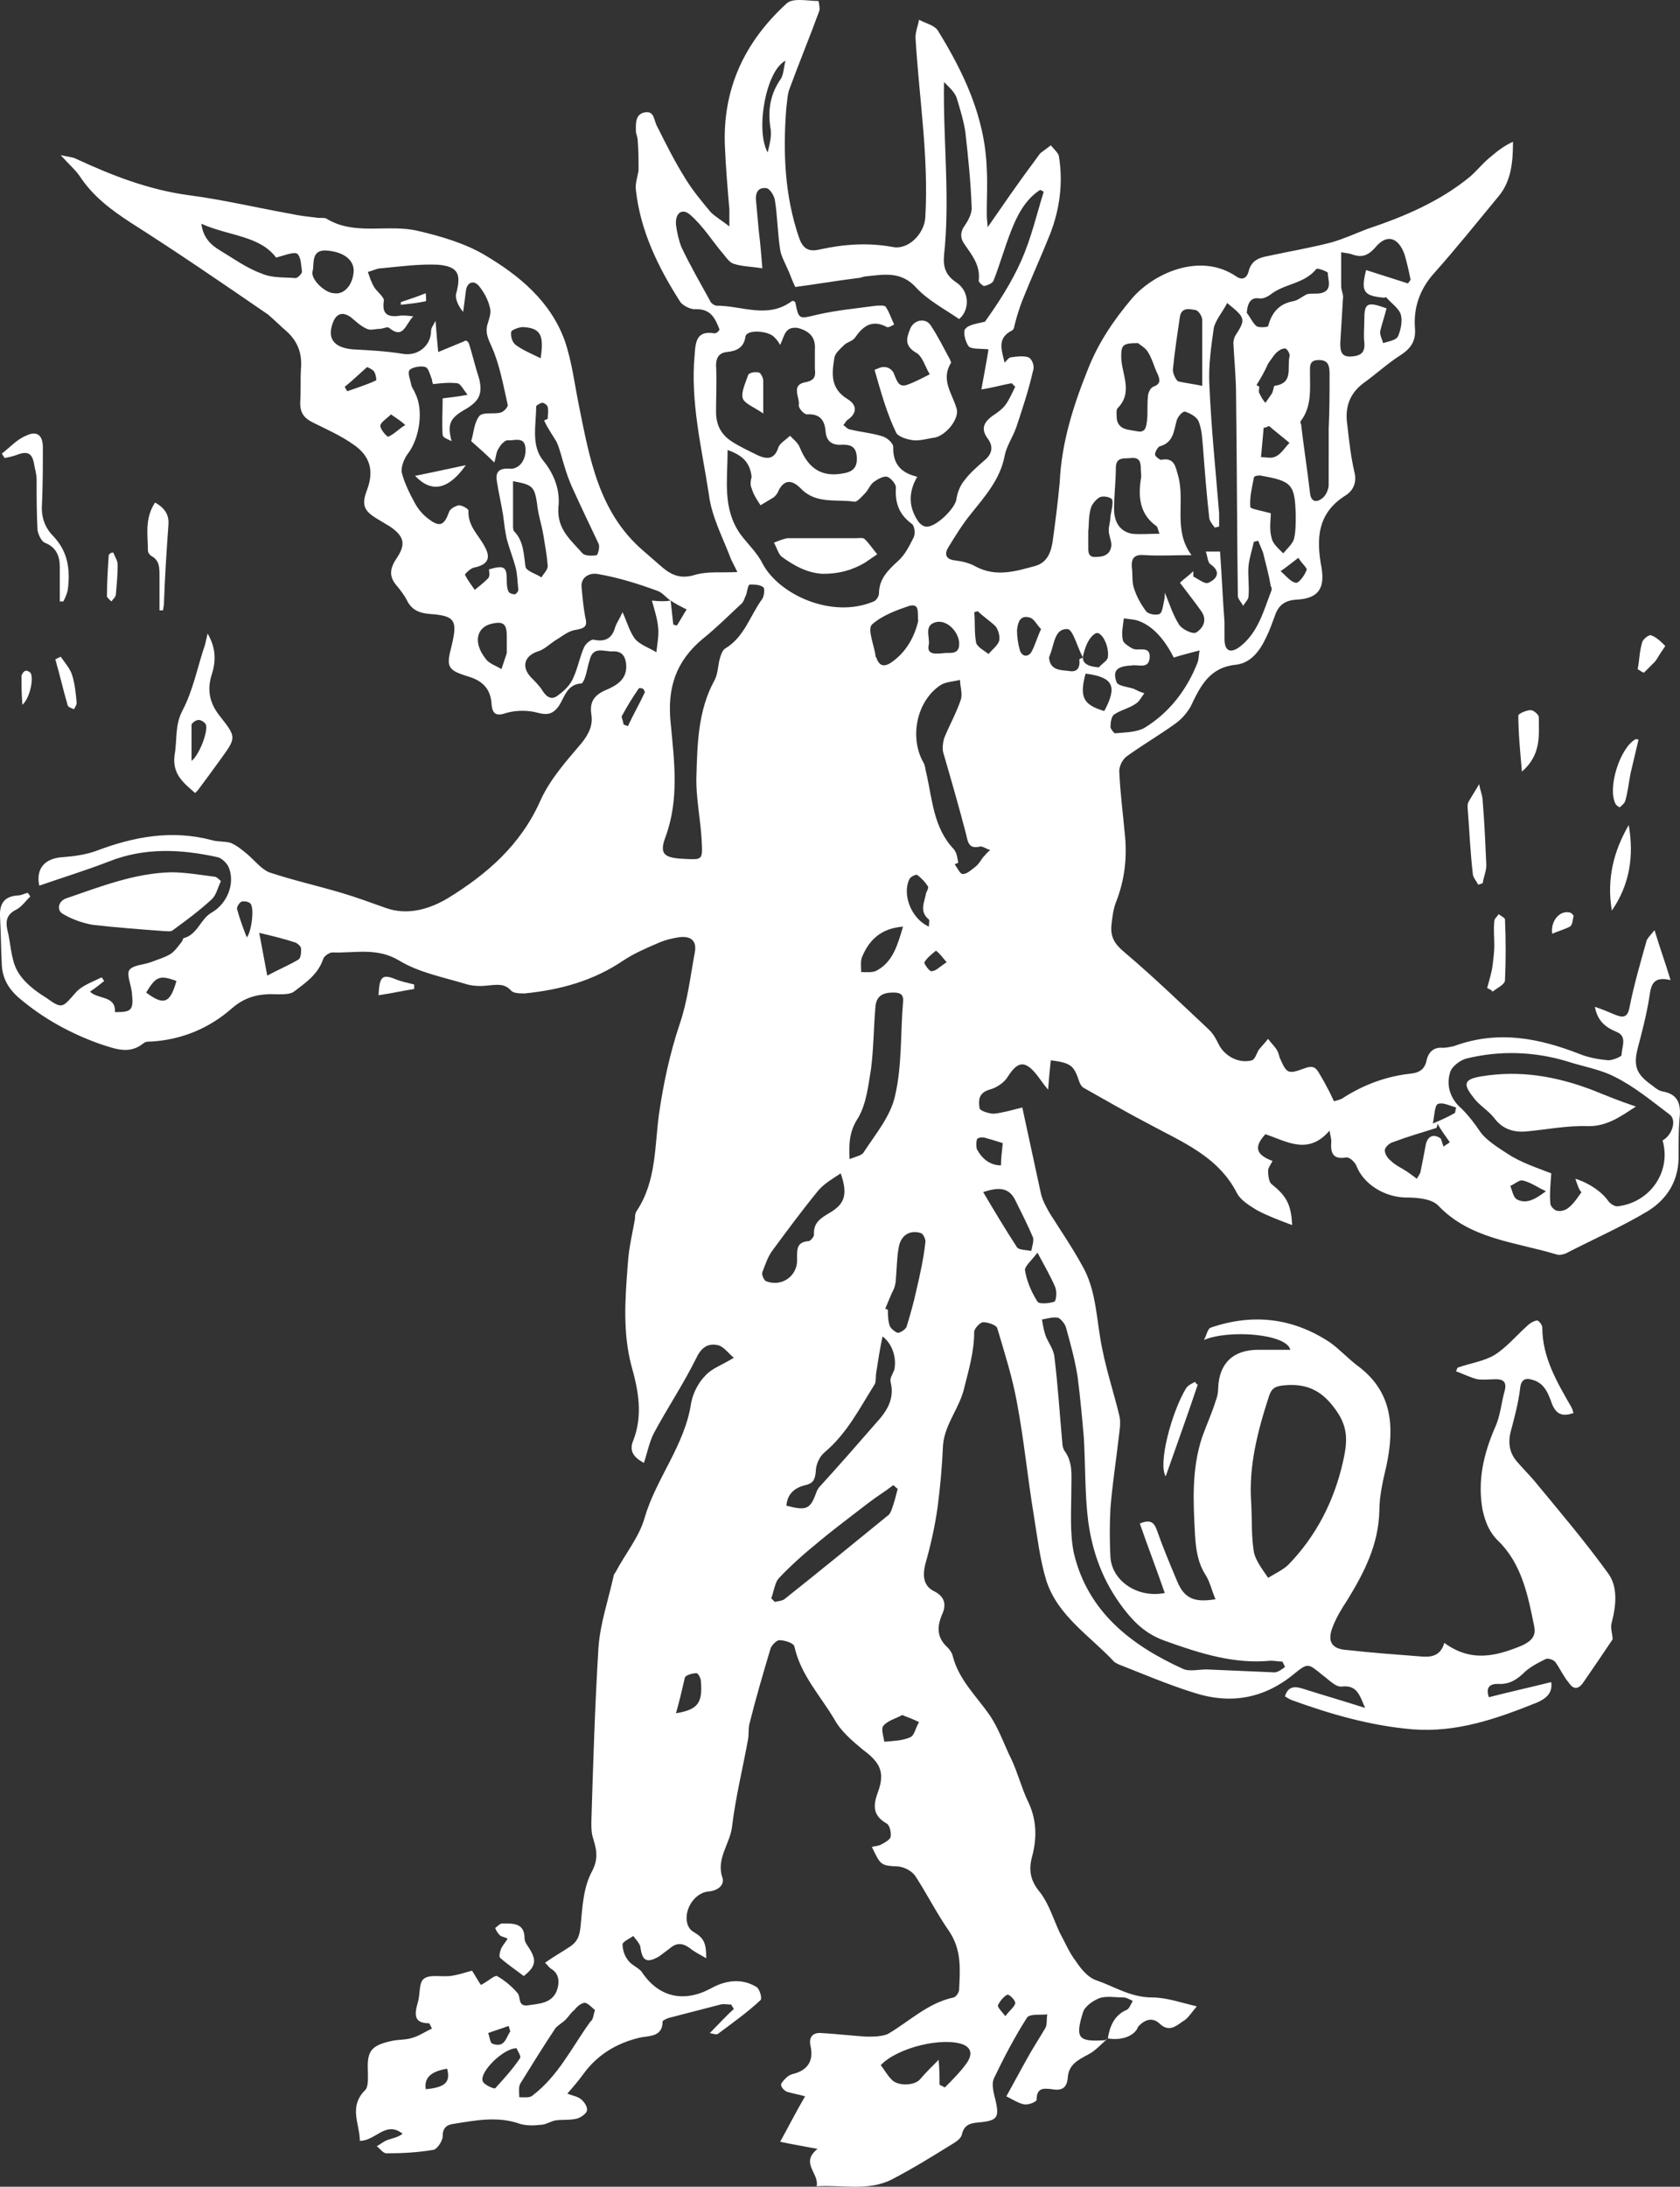 <?xml version="1.0" encoding="utf-8"?>
<!-- Generator: Adobe Illustrator 16.0.0, SVG Export Plug-In . SVG Version: 6.00 Build 0)  -->
<!DOCTYPE svg PUBLIC "-//W3C//DTD SVG 1.1//EN" "http://www.w3.org/Graphics/SVG/1.1/DTD/svg11.dtd">
<svg version="1.1" id="Layer_1" xmlns="http://www.w3.org/2000/svg" xmlns:xlink="http://www.w3.org/1999/xlink" x="0px" y="0px"
	 width="163.828px" height="213.148px" viewBox="75.275 64.723 163.828 213.148"
	 enable-background="new 75.275 64.723 163.828 213.148" xml:space="preserve">
<rect x="75.275" y="64.723" width="163.828" height="213.148" fill="#333333" stroke="none"/>
<g id="logo-icon">
	<g id="demon">
		<path fill="#FFFFFF" d="M183.309,263.413c-0.608,0.521-1.217,1.216-1.91,1.563c-0.956,0.521-1.911,0.955-1.998,2.258
			c-0.087,1.041-0.607,1.302-1.562,1.129c-0.781-0.088-1.477-0.174-1.477,1.041c0,0.174-0.781,0.521-1.216,0.435
			c-0.521-0.087-1.042-0.435-1.736-0.781c0.607-1.129,1.302-2.345,1.91-3.474s1.303-2.171,1.91-3.213
			c0.174-0.348,0.087-0.868,0.174-1.303c-0.694,0.087-1.737-0.086-1.997,0.348c-1.216,1.91-2.258,3.907-3.213,5.904
			c-0.261,0.608,0,1.477,0.174,2.172c0.348,1.562,0.174,1.91-1.39,2.084c-0.868,0.086-1.649,0.086-1.91,1.215
			c-0.087,0.435-0.694,0.781-1.129,1.043c-1.823,1.128-3.647,2.257-5.645,3.299c-2.345,1.216-4.862,0.521-7.381,0.695
			c0.261-1.303-1.65-2.258,0.087-3.647c-1.389-0.261-2.431-0.435-3.647-0.694c0.868-1.563,1.563-2.953,2.431-4.429
			c-0.608-0.174-1.129-0.261-1.736-0.435c-0.261-0.087-0.608-0.434-0.608-0.694c0-0.174,0.26-0.435,0.521-0.694
			c0.173-0.174,0.347-0.262,0.608-0.348c1.476-0.348,2.084-1.303,1.736-2.779c-0.173-0.868,0.261-1.303,1.129-1.215
			c1.476,0.086,2.953,0.26,4.341,0.347c0.695,0,1.477,0,2.084-0.261c2.084-1.215,3.908-3.039,6.426-3.56
			c0.262-0.087,0.521-0.521,0.521-0.782c0.087-1.91,0.261-3.82-0.955-5.644c-1.216-1.737-2.171-3.647-3.3-5.384
			c-0.347-0.521-1.042-0.869-1.649-0.955c-1.737-0.087-1.737-0.087-2.605-1.91c0.348-0.088,0.695-0.088,0.955-0.261
			c0.348-0.174,0.781-0.435,0.869-0.694c0.086-0.435-0.088-1.129-0.348-1.303c-1.39-0.781-1.39-1.737-0.869-3.127
			c0.695-1.91,0.174-2.865-1.476-4.08c-1.042-0.869-2.171-1.824-2.778-2.953c-1.39-2.344-3.3-4.342-3.908-7.12
			c-0.087-0.348-0.955-0.608-1.476-0.608c-0.26,0-0.782,0.521-0.868,0.869c-0.695,2.344-1.39,4.688-1.998,7.12
			c-0.173,0.521-0.086,1.129-0.173,1.649c-0.521,2.865-1.216,5.645-1.563,8.51c-0.174,1.65-1.563,3.127-0.956,4.95
			c0.261,0.694-0.347,1.302-1.302,1.39c-1.39,0.086-2.518,1.823-2.084,3.213c0.087,0.26,0.26,0.521,0.521,0.694
			c1.042,0.607,1.302,1.042,1.302,2.604c-0.607-0.348-1.129-0.607-1.563-0.955c-0.694-0.521-1.302-0.607-1.997,0
			c-0.347,0.261-0.695,0.521-1.042,0.781c-1.216,0.695-1.65,0.435-1.824-0.955c-0.086-0.348-0.434-0.694-0.694-1.041
			c-0.348,0.26-0.956,0.521-1.042,0.781c0,0.521,0.173,1.129,0.521,1.562c0.347,0.521,1.129,0.781,1.389,1.216
			c1.65,2.431,4.081,2.952,6.687,1.563c1.389-0.782,2.952-1.043,4.428-0.174c0.348,0.174,0.608,1.129,0.434,1.303
			c-1.302,1.215-2.778,2.258-4.168,3.299c-0.087,0.088-0.434,0-0.781-0.086c0.868-0.869,1.563-1.65,2.344-2.346
			c-0.086-0.173-0.173-0.26-0.26-0.434c-0.348,0-0.782-0.087-1.042,0c-1.65,0.434-3.387,0.868-5.037,1.303
			c-0.26,0.087-0.608,0.26-0.608,0.348c0,1.476-1.215,1.389-2.171,1.562c-2.257,0.521-4.168,1.65-5.557,3.561
			c-0.434,0.607-0.955,1.215-1.563,1.91c0.434,0.174,0.955,0.26,1.302,0.521c0.348,0.26,0.695,0.781,0.608,1.129
			c0,0.26-0.608,0.693-0.955,0.781c-0.695,0.174-1.39,0.086-2.084,0.174c-0.521,0.086-0.955,0.434-1.476,0.434
			c-0.695,0.087-1.39,0.087-1.998-0.087c-2.171-0.781-4.342-0.347-6.512,0c-0.695,0.087-1.042,0.435-1.042,1.216
			c0,0.434-0.521,1.216-0.868,1.303c-1.476,0.26-3.039,0.348-4.602,0.348c-0.348,0-0.608-0.435-0.956-0.695
			c0.348-0.174,0.608-0.434,1.042-0.607c0.521-0.174,1.042-0.261,1.476-0.608c-1.65-1.302-2.605,0.694-4.168,0.694
			c0-1.649-1.129-3.299,0.521-4.949c0.347-0.348,0.26-1.303,0.26-1.91c-0.087-1.91,0.347-2.432,2.258-2.865
			c0.695-0.174,1.476-0.087,2.171-0.348c0.608-0.174,1.216-0.607,1.823-0.868c-0.173-0.348-0.26-0.521-0.26-0.521
			c-1.476,0-1.476-0.782-1.129-1.998c0.26-0.781,0.087-1.997,0.608-2.344c0.521-0.435,1.65-0.174,2.518-0.262
			c0.782-0.086,1.476-0.347,2.171-0.521c0.347,0.521,0.608,1.042,0.868,1.39c0.695-0.348,1.303-0.955,1.563-0.869
			c0.781,0.435,1.476,1.043,1.997,1.65c0.347,0.348,0,1.303,0.955,1.216c1.129-0.174,2.345-0.174,2.866-1.39
			c0.26-0.694,0.347-1.649-0.521-2.171c-0.174-0.087-0.348-0.347-0.608-0.607c0.868-0.608,1.65-1.042,2.431-1.563
			c0.782-0.521,0.955-1.129,1.042-2.084c0.174-1.823,0.261-3.734,1.129-5.297c0.695-1.389,0.347-2.258,0-3.473
			c-0.087-0.435-0.087-0.869-0.087-1.303c0.174-5.645,0.348-11.376,0.695-17.02c0.174-2.345,0.955-4.603,1.476-6.947
			c0-0.087,0.087-0.26,0.174-0.348c0.955-1.823,2.345-3.473,2.866-5.383c1.128-3.821,3.907-7.034,4.515-11.115
			c0.174-0.955,0.695-1.998,1.39-2.691c0.607-0.695,1.649-1.043,2.778-1.737c-0.521-0.435-0.955-1.042-1.476-1.216
			c-1.129-0.26-1.737,0.261-2.258,1.39c-1.215,2.431-2.778,4.776-4.081,7.207c-0.434,0.868-0.608,1.823-0.955,2.866
			c-0.955-0.521-1.477-1.129-1.042-2.172c0.955-2.432,0.521-4.862-0.174-7.294c-0.868-3.3-0.608-6.599-0.347-9.985
			c0.086-1.477,0.434-2.866,0.694-4.342c0-0.261,0-0.521,0.174-0.781c1.91-2.866,1.737-6.253,2.171-9.466
			c0.434-2.952,1.042-5.817,1.997-8.683c0.782-2.258,1.042-4.604,1.476-6.947c0.261-1.216-0.347-1.736-1.563-1.562
			c-0.607,0.086-1.302,0.26-1.91,0.521c-1.216,0.521-2.431,1.042-3.474,1.736c-2.952,1.997-6.165,2.866-9.639,3.213
			c-0.434,0-1.042,0-1.302-0.261c-0.608-0.694-1.303-0.607-2.171-0.521c-0.695,0.087-1.389,0.087-2.084-0.087
			c-2.258-0.695-4.689-1.129-6.687-2.345c-2.171-1.302-4.341-0.694-6.512-0.781c-0.261,0-0.782,0.347-0.869,0.608
			c-0.521,1.562-1.737,2.344-2.865,3.213c-0.348,0.26-1.042,0.26-1.563,0.26c-1.736-0.087-3.126,0.174-4.515,1.39
			c-2.171,1.91-4.863,3.039-7.815,3.213c-0.261,0-0.608,0-0.782,0.173c-1.389,1.129-2.779,0.521-4.168,0.088
			c-2.953-1.043-5.645-2.519-8.076-4.603c-0.955-0.868-1.476-1.823-1.563-3.04c-0.087-1.562-0.087-3.125-0.174-4.688
			c-0.087-1.302,0.348-2.084,1.737-2.171c0.347,0,0.608-0.173,0.955-0.26c0.087,0.087,0.174,0.26,0.261,0.347
			c-0.435,0.434-0.869,1.042-1.39,1.303c-0.868,0.434-1.042,1.042-0.868,1.91c0.347,1.303,0.347,2.866,0.955,3.995
			c0.608,1.128,1.737,1.996,2.866,2.691c1.563,1.129,1.563,0.955,2.865-0.521c0.608-0.694,1.65-1.042,2.519-1.477
			c0.087,0.088,0.173,0.262,0.26,0.348c-0.434,0.348-0.868,0.695-1.389,1.043c0.781,0.781,2.518,0.347,2.431,1.996
			c1.65,0,1.824-0.174,1.65-1.91c-0.087-0.781-0.521-1.736-0.26-2.17c0.347-0.521,1.389-0.521,2.084-0.782
			c0.694-0.261,1.302-0.435,1.91-0.781c0.434-0.261,0.782-0.782,1.129-1.216c0.087-0.087,0.087-0.261,0.174-0.348
			c1.389-0.348,1.65-1.91,2.779-2.518c1.476-0.868,2.257-2.779,1.649-4.342c-0.173-0.434-0.694-0.955-1.128-1.042
			c-3.561-0.781-7.121-0.955-10.594,0.434c-2.257,0.869-4.515,1.563-6.773,2.345c-0.347-1.65,0.521-2.692,2.345-2.779
			c1.129-0.086,2.257-0.26,3.213-0.608c3.647-1.389,7.381-2.084,11.289-1.042c0.607,0.174,1.215,0.087,1.823,0.261
			c0.608,0.26,1.129,0.695,1.65,1.129c0.695,0.608,1.303,1.389,2.084,1.737c2.345,0.781,4.689,1.302,7.034,1.997
			c1.476,0.434,2.866,0.955,4.342,1.476c2.171,0.782,4.342,0.087,6.078-0.955c3.821-2.345,7.121-5.21,9.031-9.552
			c0.955-2.084,2.518-3.821,3.994-5.558c0.695-0.868,1.129-1.737,0.955-2.779c-0.173-1.129,0.174-1.823,1.303-2.344
			c1.042-0.435,2.258-1.042,2.084-2.605c-0.087-0.782-0.434-1.216-1.216-1.216c-0.868,0.087-1.997-0.608-2.344,0.868
			c-0.174,0.521-0.261,1.129-0.435,1.65c-0.086,0.261-0.26,0.608-0.347,0.608c-1.476,0.087-1.65,1.389-2.258,2.258
			c-0.521,0.695-1.042,0.868-1.997,0.608c-0.955-0.261-2.084-0.261-3.039,0c-0.955,0.347-1.39,0.173-1.476-0.782
			c-0.087-1.563-0.869-2.344-2.345-2.779c-1.997-0.607-2.084-0.955-1.563-2.952c0.608-2.518,0.347-2.953-2.171-3.126
			c-1.042-0.087-1.737-0.435-2.171-1.303c-0.261-0.521-0.608-0.955-0.955-1.389c-0.782-0.869-0.782-1.65-0.087-2.692
			c0.955-1.39,0.781-2.171-0.608-3.126c-0.434-0.261-0.868-0.521-1.303-0.782c-1.302-0.781-1.476-1.389-0.955-2.779
			c0.695-1.823,0.348-3.3-1.302-4.428c-1.216-0.869-2.605-1.477-3.995-2.171c-0.868-0.434-1.216-0.956-1.216-1.911
			c0.087-1.129,0-2.344,0.087-3.473c0.087-1.39-0.347-2.519-1.389-3.474c-0.608-0.521-1.216-1.129-1.824-1.65
			c-4.428-3.039-8.857-6.078-13.373-8.944c-1.997-1.302-3.734-2.605-5.036-4.602c-0.434-0.608-1.042-1.129-1.824-1.998
			c0.695,0.174,1.129,0.174,1.476,0.348c3.561,1.65,7.121,3.039,11.028,3.56c3.3,0.434,6.599,1.216,9.986,1.824
			c0.782,0.173,1.563,0.26,2.345,0.347c0.347,0.087,0.781,0,1.042,0.087c2.779,1.737,5.991,0.521,8.944,1.216
			c2.258,0.521,4.602,1.215,6.513,2.344c3.386,1.998,6.426,4.516,7.815,8.336c0.695,1.997,0.955,4.168,1.39,6.339
			c1.042,5.123,1.91,10.333,6.165,14.067c0.695,0.608,1.303,1.129,1.997,1.737c0.956,0.782,1.824,1.129,3.213,0.695
			c1.216-0.347,2.519-0.174,4.082-0.261c-0.261-0.521-0.434-0.868-0.608-1.215c-0.782-2.084-1.911-4.168-2.171-6.339
			c-0.695-4.516-1.824-9.031-1.39-13.633c0.087-1.389,0.261-2.345,1.911-2.084c0.087,0,0.174,0,0.26-0.087
			c0.087,0,0.087-0.087,0.261-0.26c-0.434-1.129-0.868-2.084-2.432-1.998c-0.434,0-1.128-0.347-1.389-0.694
			c-2.171-3.387-3.908-6.947-4.342-10.941c-0.087-0.608,0.174-1.302,0.261-1.91c0-0.956,0-1.911-0.087-2.953
			c0-0.26-0.174-0.608-0.174-0.868c0-0.695-0.087-1.65,0.869-1.824c0.955-0.173,0.868,0.782,1.215,1.39
			c0.869,1.736,1.737,3.473,2.779,5.123c0.695,1.129,1.563,2.171,2.432,3.213c0.434,0.434,1.042,0.782,1.823,1.389
			c0-0.868,0-1.302,0-1.65c-0.174-1.997-0.347-4.081-0.434-6.078c-0.261-5.645,1.91-10.247,5.992-13.98
			c0.608-0.608,2.084-0.26,3.126-0.26c0,0,0.174,0.694,0.087,0.955c-0.955,2.605-1.998,5.123-2.953,7.728
			c-0.173,0.521-0.173,1.129-0.26,1.65c-0.348,4.342-0.174,8.597,1.215,12.678c0.348,1.042,0.869,1.477,1.998,1.216
			c2.344-0.521,4.689-0.695,7.12-0.26c1.563,0.347,3.126-1.303,3.213-2.866c0.348-5.905-0.607-11.636-0.955-17.541
			c0-0.608,0.261-1.216,0.348-1.737c0.607,0.347,1.476,0.521,1.823,1.042c2.518,4.081,4.603,8.423,4.775,13.459
			c0.088,1.476,0,2.952,0,4.429c0,0.521,0.088,1.042,0.088,1.302c1.389-1.997,2.865-4.168,4.428-6.252
			c0.261-0.347,0.435-0.608,0.695-0.955c0.348-0.261,0.694-0.521,1.042-0.782c0.261,0.347,0.694,0.695,0.781,1.042
			c0.435,2.605,0.087,5.21-0.868,7.642c-0.869,2.171-1.824,4.255-2.691,6.426c-0.262,0.695-0.521,1.476-0.695,2.171
			c-0.087,0.26-0.087,0.695-0.348,0.781c-1.477,0.782-0.955,1.911-0.694,3.126c0.261-0.261,0.435-0.521,0.608-0.521
			c0.607-0.086,1.215-0.173,1.736,0c0.348,0.174,0.607,0.869,0.434,1.303c-0.434,1.91-1.041,3.734-1.649,5.558
			c-0.348,0.955-0.955,1.823-1.129,2.778c-0.435,2.258-1.91,3.908-3.3,5.645c-0.781,0.955-1.477,2.084-2.171,3.213
			c-0.435,0.695-0.261,1.216,0.694,1.302c0.695,0.087,1.39,0.261,1.998,0.608c1.996,1.042,3.907,0.435,5.817-0.087
			c1.129-0.347,1.476-1.302,1.649-2.344c0.262-1.911,0.521-3.908,0.695-5.818c0.174-3.821,1.303-7.381,2.691-10.854
			c1.043-2.692,2.519-4.863,4.342-7.034c2.172-2.518,6.687-4.515,10.16-2.171c0.607,0.434,1.042,0.174,1.215-0.434
			c0.262-1.129,1.043-1.389,1.998-1.563c1.997-0.434,4.081-0.782,6.078-1.303c1.216-0.347,2.345-0.868,3.474-1.302
			c3.647-1.216,7.12-2.692,10.073-5.124c0.694-0.607,1.302-1.389,2.084-1.997c0.607-0.521,1.303-1.042,2.084-1.389
			c0,1.997-0.174,3.821-1.39,5.297c-2.084,2.518-4.168,5.123-6.339,7.555c-1.39,1.563-1.998,3.386-1.824,5.384
			c0.088,1.302-0.521,1.997-1.476,2.605c-1.216,0.781-2.345,1.823-3.561,2.692c-1.39,1.042-1.823,2.431-1.563,4.081
			c0.174,1.563,0.348,3.126,0.695,4.603c0.261,1.042-0.174,1.823-0.868,2.257c-2.778,1.737-2.866,4.255-2.345,7.034
			c0.348,2.084-0.348,3.039-2.518,3.126c-1.043,0.087-1.65,0.521-1.998,1.477c-0.26,0.694-0.521,1.476-0.868,2.17
			c-0.608,1.303-1.476,2.519-2.952,2.692c-2.605,0.261-3.474,2.084-4.429,4.082c-0.347,0.608-0.868,1.215-1.476,1.65
			c-1.563,1.129-3.213,2.084-4.776,3.213c-0.435,0.347-0.782,1.042-0.694,1.65c0.086,1.91,0.347,3.907,0.521,5.818
			c0.261,2.344,0,4.602-0.868,6.773c-0.261,0.695-0.348,1.476-0.435,2.258c-0.087,1.129,0.348,1.823,1.303,2.605
			c2.866,2.431,5.471,4.95,8.249,7.555c0.435,0.435,0.695,0.955,0.955,1.476c0.608,1.129,1.998,1.824,3.213,1.477
			c0.261-0.087,0.435-0.607,0.608-0.955c0.261-0.348,0.607-0.695,0.955-1.129c0.261,0.348,0.521,0.607,0.781,0.955
			c0.174,0.261,0.261,0.521,0.348,0.869c0.694,1.562,0.781,1.649,2.431,1.041c0.695-0.26,1.043-0.174,1.391,0.435
			c0.26,0.435,0.521,0.868,0.781,1.39c0.26,0.434,0.434,0.868,0.694,1.389c0.347-0.086,0.608-0.174,0.781-0.26
			c1.997-1.303,4.255-2.172,6.687-2.432c0.868-0.087,1.389-0.434,1.562-1.303c0.174-0.781,0.695-1.303,1.563-1.216
			c0.347,0,0.781-0.087,1.129-0.173c4.255-1.563,8.249-0.782,12.243,0.781c0.869,0.348,1.824,0.521,2.779,0.607
			c0.434,0,1.303-0.348,1.303-0.521c0-0.781,0.607-1.822-0.521-2.258c-1.042-0.434-1.823-1.041-2.084-2.431
			c0.781,0.261,1.39,0.521,1.997,0.781c0.868,0.348,1.216,0.174,1.39-0.781c0.434-2.171,1.042-4.255,1.65-6.426
			c0.086-0.261,0.347-0.521,0.781-1.042c0.521,1.736,1.041,3.126,1.562,4.863c-1.823-0.435-1.91,0.607-2.084,1.736
			c-0.26,1.649-0.694,3.299-1.129,4.949c-0.434,1.736-0.086,2.519,1.39,3.561c0.347,0.26,0.608,0.521,1.042,0.607
			c1.562,0.261,1.823,1.303,1.65,2.692c-0.088,1.128-0.088,2.257-0.088,3.386c0.088,2.519-1.041,4.342-2.952,5.559
			c-2.604,1.562-5.384,2.778-8.075,4.168c-0.261,0.086-0.607,0.174-0.869,0.086c-3.994-1.215-8.422-1.476-11.549-4.775
			c-0.694-0.695-2.17-0.781-3.299-0.781c-1.998-0.088-3.995-1.303-4.689-3.127c-0.174-0.347-0.607-0.781-0.955-0.781
			c-1.39,0.261-1.563-0.521-1.477-1.562c0-0.261-0.087-0.521-0.174-1.043c-2.084,2.432-4.168,1.043-6.252,0.348
			c-1.129,1.216-0.955,1.998,0.695,2.605c-0.174,0.348-0.435,0.695-0.435,0.955c0,0.434,0.087,1.129,0.347,1.303
			c1.391,1.129,1.911,1.91,1.998,3.994c-1.129-0.434-2.345-0.868-3.474-1.477c-0.694-0.434-1.563-0.955-1.91-1.649
			c-1.823-3.56-5.298-4.95-8.511-6.687c-2.17-1.129-4.254-2.344-6.425-3.561c-0.174-0.086-0.348-0.347-0.435-0.607
			c-0.521-1.562-0.781-1.823-2.778-2.084c-0.087,0.869-0.174,1.65-0.261,2.865c-0.521-0.607-0.781-1.041-1.129-1.476
			c-1.129-1.39-1.823-1.303-2.779,0.173c-0.347,0.608-1.129,1.129-1.822,1.303c-1.129,0.348-1.043,1.129-0.956,1.824
			c0.087,0.26,0.956,0.521,1.39,0.521c0.868-0.088,1.736-0.348,2.779-0.608c0.607,2.778,1.215,5.644,1.822,8.423
			c0.174,0.695,0.521,1.303,0.869,1.91c1.042,1.65,2.171,3.3,3.126,5.037c1.476,2.518,1.39,5.471,1.997,8.249
			c0.434,2.171,1.129,4.255,1.65,6.426c0.174,0.694,0,1.563-0.088,2.345c-0.26,2.258-0.607,4.428-0.781,6.686
			c-0.086,1.563-0.086,3.213,0,4.776c0.174,2.345,2.692,3.994,5.297,3.474c-0.781-2.258-1.649-4.516-2.432-6.773
			c1.043-0.434,1.391-0.087,1.65,0.607c0.607,1.736,1.303,3.387,1.997,5.037c0.694,1.649,1.649,2.084,3.733,1.736
			c-0.347-0.781-0.521-1.65-0.955-2.345c-0.781-1.216-0.955-2.519-1.041-3.907c-0.174-3.213-0.348-6.426,0.694-9.552
			c0.435-1.216,0.955-2.345,1.302-3.474c0.174-0.434,0.262-0.868,0.262-1.303c0.086-2.432,1.476-3.733,3.907-3.733
			c1.042,0,2.084,0,3.126,0c-0.348-1.563-5.992-1.997-8.423-0.956c0.261-0.434,0.347-1.129,0.694-1.215
			c4.082-1.39,7.988-0.955,11.637,1.477c0.955,0.694,1.822,1.649,2.777,2.344c3.301,2.519,3.475,5.904,2.692,9.639
			c-0.347,1.477-0.694,2.953-0.694,4.429c-0.087,3.3-1.477,5.991-3.127,8.684c-0.521,0.781-1.041,1.649-1.389,2.519
			c-0.607,1.476-0.174,2.258,1.389,2.344c2.346,0.261,4.689,0.435,6.947,0.608c0.955,0.087,2.084,0.173,2.519-1.303
			c2.604,1.91,5.036,1.303,7.555,0.261c0.955-0.435,1.39-0.955,1.216-1.824c-0.608-3.039-1.216-6.165-3.561-8.422
			c-0.868-0.869-1.216-1.824-1.477-2.953c-0.521-2.865,0.088-5.471,1.216-8.076c0.521-1.129,0.608-2.431,0.956-3.646
			c0.173-0.781-0.174-1.042-0.869-1.042c-0.607,0-1.215,0.087-1.823,0c-0.694-0.174-1.39-0.521-2.084-0.781
			c0.087-0.087,0.087-0.261,0.173-0.348c1.217-0.435,2.519-0.608,3.561-1.216c1.129-0.694,2.084-1.823,3.127-2.778
			c0.26-0.261,0.607-0.521,1.041-0.608c0.174,0,0.521,0.435,0.521,0.695c0,2.952,1.477,5.384,2.865,7.814
			c0.087,0.174,0.087,0.261,0.174,0.521c-1.042,0.348-1.65,0.174-2.084-0.868c-0.348-0.956-0.695-1.997-1.824-2.345
			c-0.781-0.261-1.215-0.087-1.302,0.868c-0.174,1.39-0.521,2.692-0.868,3.995c-0.348,1.215-0.174,2.258,0.607,3.125
			c0.521,0.608,1.129,1.217,1.65,1.824c2.432,2.952,4.949,5.904,7.207,9.031c0.955,1.302,0.781,3.125,0.348,4.775
			c-0.174,0.521,0.086,1.129,0.086,1.65c-0.867,1.302-1.823,2.691-2.778,4.08c-0.435,0.695-0.955,0.955-1.476,0.174
			c-0.521-0.607-0.869-1.389-1.303-1.997c-0.174-0.261-0.695-0.435-0.955-0.347c-0.695,0.347-1.39,0.694-1.998,1.215
			c-0.781,0.781-1.562,1.303-2.691,1.217c-0.695,0-1.216,0.26-0.868,1.302c1.997-0.521,3.994-0.955,6.078-1.476
			c0.174,1.129-0.608,1.649-1.39,1.996c-3.907,1.563-7.814,2.953-12.156,2.605c-4.082-0.348-7.989-1.477-11.81-2.865
			c-0.174-0.087-0.348-0.174-0.608-0.348c0.348-1.129,1.129-0.955,1.91-0.694c1.911,0.607,3.734,1.129,5.905,1.823
			c-0.521-1.216-0.781-2.258-2.258-2.084c-0.608,0.087-1.302-0.695-1.91-1.129c-1.39-1.129-1.39-1.216-2.778-0.087
			c-2.953,2.432-6.252,2.952-9.727,1.823c-2.518-0.781-4.949-1.823-7.381-2.778c-0.174-0.087-0.347-0.174-0.434-0.261
			c-2.345-2.518-5.471-4.428-6.6-7.901c-0.607-1.997-0.868-4.169-1.215-6.339c-0.608-3.647-0.956-7.381-1.65-11.028
			c-0.435-2.432-1.216-4.862-1.91-7.208c-0.088-0.347-0.955-0.607-1.39-0.607c-0.261,0-0.868,0.607-0.868,0.955
			c0,1.91-0.521,3.647-0.955,5.385c-0.435,1.996-1.91,3.56-2.084,5.644c-0.088,1.997-0.261,3.995-0.521,5.991
			c-0.26,1.91-0.695,3.821-1.216,5.645c-0.261,1.129-0.173,2.084,0.868,2.605c1.043,0.521,1.216,1.303,0.781,2.258
			c-0.521,1.215-0.521,2.258,0.521,3.213c0.261,0.26,0.435,0.521,0.521,0.868c0.607,2.345,2.344,3.907,3.646,5.817
			c0.869,1.303,1.39,2.865,2.084,4.256c0.607,1.302,0.955,2.691,1.563,3.994c0.868,1.736,0.955,3.561,0.435,5.471
			c-0.348,1.303-0.174,2.344,0.781,3.473c0.868,1.129,1.303,2.605,1.91,3.908c0.521,0.955,0.955,1.997,1.562,2.778
			c0.521,0.782,1.217,1.649,2.084,1.91c1.737,0.608,3.301,1.649,5.385,1.649c1.389,0,2.865,0.521,4.342,0.869
			c-0.521,0.607-0.869,1.216-1.391,1.477c-0.607,0.434-1.302,1.041-2.17,0.26c-0.695-0.694-1.477-0.521-2.171,0.261
			C186,263.066,184.784,263.674,183.309,263.413c0.174-1.129,0.607-2.258,1.823-2.778c0.261-0.087,0.435-0.608,0.607-0.869
			c-0.347-0.174-0.607-0.347-0.955-0.347c-0.781,0-1.649-0.174-2.345,0.087c-0.607,0.26-1.389,0.781-1.562,1.389
			c-0.781,2.519-0.435,2.866,2.171,2.692C183.135,263.5,183.221,263.5,183.309,263.413 M140.672,123.262
			c0.087,0.782,0.173,1.563,0.26,2.345c0.087,0,0.261,0.087,0.348,0.087c0.347-0.521,0.608-1.042,0.955-1.563
			C141.714,123.87,141.193,123.609,140.672,123.262c-0.434-0.26-0.782-0.781-1.303-0.955c-1.91-0.695-3.821-1.302-5.905-1.65
			c-0.868-0.087-1.563,0.434-1.476,1.303c0.087,0.955,0.174,1.91,0.347,2.865c0.261,0.956,0,1.129-0.955,1.303
			c-0.695,0.087-1.389,0.695-1.997,1.042c-0.521,0.347-1.042,0.868-1.65,1.042c-1.303,0.434-1.65,1.476-0.695,2.518
			c0.434,0.435,0.869,0.869,1.129,1.303c0.434,0.695,0.955,0.955,1.563,0.434c0.608-0.434,1.216-1.042,1.476-1.737
			c0.435-0.955,0.608-1.997,1.042-2.952c0.173-0.348,0.694-0.782,0.955-0.695c1.215,0.261,1.823-0.26,2.084-1.302
			c0.174-0.435,0.434-0.782,0.695-1.39c0.434,0.955,0.694,1.911,1.215,2.605c0.521,0.608,1.39,0.869,2.084,1.303
			c0.087-0.782,0.261-1.65,0.174-2.431c-0.087-0.869-0.347-1.65-0.608-2.605C139.63,123.349,140.151,123.349,140.672,123.262
			 M149.616,90.873c-1.129-0.174-1.997-0.174-2.779-0.434c-0.347-0.087-0.694-0.521-0.955-0.869c-1.129-1.302-1.997-2.778-3.3-3.907
			c-0.781-0.695-1.476-0.174-1.389,0.955c0.087,0.695,0.26,1.476,0.521,2.171c0.868,1.823,1.823,3.473,2.779,5.21
			c0.087,0.261,0.434,0.521,0.694,0.521c2.432,0,4.95,1.303,7.294-0.434c0.087-0.087,0.26,0,0.347,0.087
			c0.347,1.737,0.347,1.65,2.171,1.215c1.91-0.434,3.82-0.607,5.73-0.868c0.348,0,0.869-0.087,0.956,0.174
			c0.347,0.521,0.521,1.129,0.781,1.65c0,0-0.521,0.347-0.694,0.26c-1.477-0.781-2.345-0.087-3.127,1.042
			c-0.26,0.348-0.781,0.434-1.041,0.695c-0.348,0.347-0.869,0.782-0.955,1.216c-0.262,1.563-0.435,3.039,1.302,4.081
			c0.956,0.608,0.868,1.389,0,1.997c-0.173,0.087-0.261,0.348-0.435,0.521c0.262,0.174,0.435,0.435,0.695,0.435
			c1.042,0.26,2.171,0.347,3.213,0.694c0.434,0.174,1.042,0.695,0.955,1.129c0,1.65,0.869,2.432,2.345,2.779
			c-0.868,1.476-0.868,2.952,0.087,4.342c0.174,0.26,0.521,0.521,0.781,0.521c0.955,0.087,2.865-1.824,2.953-2.692
			c0.086-0.608,0.347-1.303,0.781-1.824c0.521-0.694,1.215-1.302,1.91-1.91c0.781-0.608,0.955-1.39,0.348-2.171
			c-0.695-0.955-0.348-1.563,0.434-2.171c0.521-0.347,1.042-0.695,1.39-1.216c0.347-0.521,0.607-1.129,0.868-1.65
			c-0.087-0.086-0.174-0.173-0.348-0.347c-0.955,0.174-1.823,0.434-2.952,0.608c0.261-1.476,0.521-2.779,0.694-3.908
			c-0.781-0.087-1.562,0-1.91-0.26c-0.348-0.435-0.607-1.477-0.348-1.737c0.348-0.434,1.217-0.521,1.91-0.695
			c1.303-1.823,2.605-3.821,3.561-5.992s1.477-4.428,2.172-6.686l-0.348-0.174c-1.477,0.955-2.258,2.518-2.865,4.082
			c-0.608,1.563-1.043,3.126-1.65,4.689c-0.087,0.347-0.607,0.521-0.955,0.608c-0.087,0-0.521-0.348-0.521-0.521
			c0.174-1.477-0.607-2.432-1.389-3.561c-0.435-0.608-0.435-1.215,0.086-1.91c0.348-0.521,0.695-1.216,0.608-1.824
			c-0.087-2.431-0.347-4.863-0.608-7.207c-0.174-1.129-0.521-2.258-0.867-3.387c-0.262-0.608-0.782-1.042-1.217-1.476
			c-0.086,5.818,0.608,11.375,0,16.933c-0.086,1.129,0.174,1.911,1.217,2.605c1.302,0.869,1.302,2.692,0.26,3.561
			c-1.389-0.955-3.039-1.824-4.168-3.04c-1.477-1.65-3.126-1.302-4.863-1.128c-0.26,0-0.607,0.173-0.867,0.173
			c-2.084,0.261-4.082,0.608-6.079,0.869c-0.347-0.695-0.521-1.303-0.781-1.824c-0.261-0.608-0.608-1.216-0.695-1.824
			c-0.261-1.65-0.261-3.3-0.521-4.863c-0.087-0.434-0.521-1.128-0.869-1.128c-0.868-0.087-1.042,0.607-0.955,1.302
			c0.087,0.955,0.174,1.911,0.261,2.866C149.442,88.615,149.529,89.831,149.616,90.873 M122.958,120.223
			c1.476-0.434,1.737-0.261,1.737,1.042c0,0.347,0,0.782,0.173,1.129c0.087,0.174,0.435,0.261,0.608,0.261
			c0.087,0,0.348-0.261,0.348-0.435c-0.087-0.694-0.087-1.476-0.261-2.171c-0.26-0.955-0.608-1.823-0.868-2.778
			c-0.174-0.782-0.261-1.563-0.348-2.258c-0.173-1.129-0.434-2.171-0.608-3.3c-0.173-0.868,0.087-1.389,1.216-1.303
			c0.955,0.087,1.65-0.868,1.563-1.997c-0.087-1.216-1.129-0.695-1.736-0.781c-0.261,0-0.695,0.434-0.869,0.781
			c-0.26,0.348-0.26,0.868-0.434,1.39c-0.782-0.782-1.476-1.39-2.258-2.084c0.261-0.781,0.261-1.736,0.782-2.431
			c0.347-0.434,1.389-0.174,2.084-0.347c0.347-0.087,0.781-0.608,0.694-0.782c-0.434-1.91-0.781-3.908-1.563-5.644
			c-0.347-0.782-0.607-1.303-0.434-2.084c0.174-0.607,0.434-1.215,0.261-1.736c-0.174-0.782-0.608-1.563-1.129-2.171
			c-0.521-0.521-1.129-0.261-1.216,0.608c-0.087,0.694-0.174,1.389-0.26,1.997c-0.435-0.521-0.782-1.216-0.695-1.737
			c0.521-1.91,0.26-2.692-1.737-2.865c-1.823-0.087-3.734,0.173-5.557,0.347c-0.435,0-0.869,0.26-1.303,0.347
			c0.174,0.521,0.347,1.042,0.608,1.477c0.26,0.434,0.955,0.955,0.955,1.302c-0.26,1.563,0.608,1.65,1.737,1.476
			c0.26,0,0.521,0,1.129,0.087c-0.782,0.782-0.955,2.258-2.345,1.129c-0.174-0.174-0.608,0.087-0.955,0.087
			c-0.434,0-0.868,0.174-1.216,0c-0.608-0.261-1.042-0.695-1.563-1.129c-0.608-0.434-1.216-0.521-1.65,0.261
			c-0.781,1.736-0.087,2.691,1.824,2.865c1.65,0.087,3.3,0.174,4.863,0.434c1.476,0.261,2.778-0.781,2.778-2.257
			c0-0.261,0.261-0.608,0.435-0.956c0.087,1.216,0.173,2.171,0.26,3.04c0.869-0.348,1.65-0.695,2.518-1.042
			c0.174-0.174,0.435,0,0.521,0.347c0.348,1.129,0.608,2.258,0.956,3.3c0.347,1.476,0,2.171-1.303,2.952
			c-1.563,0.869-1.823,1.476-1.389,3.126c-0.348-0.173-0.869-0.347-0.869-0.607c-0.086-1.129,0-2.345,0-3.561
			c0.782-0.087,1.477-0.173,2.432-0.347c-0.434-0.521-0.695-1.129-1.042-1.129c-0.782-0.087-1.563,0-2.345,0.087
			c0-0.087-0.087-0.261-0.087-0.434c-0.173-0.435-0.347-1.129-0.608-1.216c-0.434-0.174-1.302,0-1.563,0.26
			c-0.26,0.261,0.087,1.042,0.174,1.563c0.087,0.26,0.261,0.434,0.347,0.694c0.869,1.65,0.435,4.429-0.694,5.905
			c-0.348,0.434-0.695,1.303-0.608,1.824c0.26,1.042,0.781,2.084,1.302,3.039c0.348,0.608,0.782,1.129,1.39,1.563
			c1.042,0.782,1.476,0.521,1.91-0.695c0.087-0.347,0.608-0.607,0.955-0.694c0.348,0,0.956,0.347,0.956,0.521
			c-0.087,1.476,0.955,2.344,1.563,3.473c0.694,1.216,0.26,1.824-1.042,2.084c-0.348,0.087-0.869,0.608-0.869,0.695
			c0.261,0.521,0.608,0.955,0.956,1.476c0.434-0.347,0.868-0.694,1.215-1.042C123.132,120.917,122.958,120.483,122.958,120.223
			 M194.943,94.259c-0.434,0.868-1.129,1.65-1.302,2.431c-0.261,1.824-0.521,3.647-0.435,5.471
			c0.174,4.168,0.607,8.336,0.955,12.591c0,0.435,0,0.869,0,1.303c-0.174,0-0.26,0.087-0.434,0.087
			c-0.174-0.261-0.435-0.521-0.521-0.869c-0.26-2.257-0.434-4.515-0.607-6.773c-0.087-0.868-0.087-1.824-0.435-2.692
			c-0.173-0.434-0.781-0.782-1.302-0.955c-0.262-0.087-0.782,0.521-0.869,0.955c-0.26,1.042-0.348,2.084-1.649,2.431
			c-0.174,0.087-0.435,0.521-0.435,0.782c0,0.174,0.435,0.521,0.607,0.521c1.303-0.261,1.391,0.695,1.65,1.563
			c0.695,2.518-0.521,5.297,1.303,7.729c-1.65,0-3.126,0.086-4.516,0c-0.955-0.087-1.389,0.173-1.303,1.215
			c0.087,0.608,0,1.303,0.174,1.911c0.261,0.868,0.695,1.65,1.216,2.344c0.174,0.261,0.955,0.435,1.303,0.261
			c0.261-0.087,0.347-0.782,0.435-1.216c0.086-0.347,0.086-0.608,0.086-0.868c0.435,1.042,0.781,2.171,1.39,3.126
			c0.261,0.434,1.303,0.955,1.649,0.781c0.695-0.434,1.129-1.215,0.521-2.084c-0.607-0.868-1.303-1.736-2.084-2.778
			c0.348-0.348,0.868-0.695,1.303-1.129c0,0.173,0,0.347,0,0.521c0.521,0.26,1.129,0.781,1.477,0.608
			c0.781-0.348,1.302-1.042,0.173-1.824c-0.261-0.174-0.261-0.782-0.435-1.216h1.391c0.173,2.345,0.26,4.603,0.434,6.86
			c0,0.521,0,1.129,0,1.65c0,1.129,0.521,1.477,1.477,0.782c1.823-1.39,2.344-3.56,3.125-5.558c0-0.087,0-0.26-0.086-0.347
			c-0.174-1.042-0.435-1.997-0.695-3.039c-0.086-0.435-0.348-0.869-0.521-1.39c-0.174,0-0.348,0.087-0.435,0.087
			c-0.174,0.782-0.434,1.563-0.521,2.345c-0.086,0.955,0.088,1.997,0,2.952c0,0.347-0.347,0.608-0.521,0.955
			c-0.173-0.347-0.521-0.694-0.521-0.955c-0.088-6.513-0.088-13.025-0.174-19.538c0-1.737-0.174-3.387-0.261-5.124
			c0-0.26,0.087-0.521,0.174-0.694C196.768,95.822,196.768,95.735,194.943,94.259 M228.896,179.617
			c1.389,0.435,2.605,1.303,3.213,2.172c0.174,0.26,0.607,0.521,0.868,0.521c3.213-0.347,5.297-3.387,4.429-6.426
			c0.955-0.521,1.389-1.997,0.695-2.519c-1.737-1.303-3.387-2.691-5.298-3.646c-1.476-0.781-3.213-1.043-4.776-1.563
			c-3.213-0.955-6.512-1.042-9.725-0.261c-0.695,0.174-1.563,0.869-1.65,1.477c-0.348,1.216,0.088,2.518,1.129,3.387
			c0.695,0.694,1.303,1.477,1.824,2.258c0.521,0.781,1.736,1.562,2.691,2.171c1.303,0.868,2.953,1.39,4.255,1.91
			c-0.087,1.129-0.174,2.084-0.087,2.952c0,0.261,0.435,0.695,0.695,0.695c0.347,0.086,0.867-0.088,1.129-0.348
			c0.434-0.348,0.781-0.869,1.215-1.477C229.33,180.834,229.156,180.398,228.896,179.617 M146.229,108.587
			c0,2.952-0.521,5.644,1.216,8.162c0.695,0.956,1.65,1.824,2.171,2.866c1.563,3.04,6.772,5.471,10.854,3.734
			c0.26-0.087,0.521-0.521,0.521-0.781c0-1.39,0.867-2.258,1.822-3.126c0.695-0.608,1.129-1.477,1.563-2.345
			c0.174-0.347,0.087-1.129-0.173-1.303c-1.303-0.955-1.65-2.084-1.563-3.56c0-0.347-0.521-0.955-0.868-1.042
			s-0.955,0.26-1.303,0.521s-0.521,0.781-0.869,1.129c-0.347,0.347-0.781,0.868-1.041,0.781c-1.736-0.26-3.734,0.261-5.21-1.302
			c-0.781-0.782-1.563-0.955-2.171,0.26c-0.087,0.261-0.26,0.435-0.434,0.608c-0.434,0.261-0.868,0.521-1.303,0.782
			c-0.347-0.521-0.694-1.042-0.868-1.65c-0.174-0.347-0.087-0.782,0-1.129C148.4,109.803,147.706,109.108,146.229,108.587
			 M197.289,211.226c0.086,1.563,0,3.213,0.26,4.776c0.174,0.867,0.869,1.736,1.39,2.518c0.694-0.434,1.476-0.781,1.997-1.303
			c2.691-2.778,4.429-6.165,5.297-9.986c0.348-1.562,0.607-3.039-0.434-4.688c-1.39-2.171-2.953-3.039-5.385-2.778
			c-0.781,0.086-1.129,0.26-1.389,1.041C197.896,204.279,197.027,207.665,197.289,211.226 M151.353,98.34
			c-0.261-0.434-0.347-0.521-0.521-0.695c-0.521-0.694-2.779-0.868-2.866-0.087c-0.174,1.129-0.955,1.39-1.823,1.477
			c-0.782,0.087-1.042,0.607-1.042,1.302c0.087,1.476,0,3.04,0,4.516c0,1.215,0.435,2.171,1.477,2.865
			c0.781,0.521,1.736,0.956,2.605,1.39c0.955,0.434,1.65,0.347,1.997-0.782c0.174-0.434,0.695-0.694,1.129-1.129
			c0.347,0.348,0.782,0.695,0.955,1.129c0.869,2.171,2.258,2.953,4.342,2.519c0.955-0.174,1.303-0.695,1.215-1.65
			c-0.086-0.956-0.607-1.129-1.389-1.129c-0.955,0.087-1.563-0.261-1.65-1.303c-0.086-1.042-0.521-1.737-1.823-1.65
			c-0.261,0-0.868-0.608-0.782-0.955c0.087-0.695-0.781-1.91,0.608-2.171c0.955-0.174,1.042-0.608,0.955-1.302
			c0-0.608,0-1.216,0-1.824c0.087-1.216-0.434-1.824-1.649-2.171C151.787,96.517,151.787,97.472,151.353,98.34 M200.588,227.203
			c-0.086-0.174-0.174-0.348-0.26-0.521c-0.348,0-0.781-0.086-1.129-0.086c-3.561,0.347-6.86-0.695-10.247-1.91
			c-1.736-0.608-2.865-1.563-4.081-3.127c-1.997-2.605-3.039-5.384-3.473-8.51c-0.348-2.691-0.262-5.471-0.436-8.249
			c-0.173-1.997-0.347-3.907-0.607-5.905c-0.26-1.649-0.694-3.213-1.129-4.775c-0.086-0.348-0.521-0.869-0.781-0.955
			c-0.521-0.087-1.042,0.086-1.562,0.174c0.086,0.521,0.174,1.041,0.347,1.562c0.261,0.695,0.782,1.303,0.868,2.084
			c0.348,2.865,0.521,5.645,0.781,8.51c0,0.174,0.088,0.435,0.174,0.607c0.869,1.129,0.695,2.432,0.695,3.734
			c0,2.084-0.174,4.342,0.26,6.339c1.391,5.731,5.645,8.944,10.594,11.202c0.695,0.348,1.737,0,2.692,0.086
			c1.997,0.088,4.081,0.174,6.079,0.262C199.807,227.811,200.24,227.463,200.588,227.203 M142.062,148.444
			c1.65,0.087,1.737,0.087,1.65-1.563c-0.087-2.171-0.608-4.429-0.521-6.6c0.087-3.126,0.174-6.339,1.737-9.204
			c0.347-0.608,0.347-1.39,0.521-2.084c0.087-0.348,0.26-0.869,0.521-1.042c1.91-1.129,2.431-3.213,3.647-4.863
			c0.174-0.261,0.261-1.042,0.087-1.129c-0.347-0.261-0.868-0.261-1.303-0.261c-0.173,0-0.26,0.608-0.347,0.955
			c-0.174,0.348-0.26,0.782-0.521,0.956c-1.216,1.129-2.431,2.344-3.734,3.386c-2.605,2.171-3.474,4.776-3.126,8.163
			c0.347,3.734,0.868,7.468-0.521,11.202C139.543,148.01,140.064,148.357,142.062,148.444 M168.72,148.792
			c-0.087,0.086-0.173,0.086-0.347,0.173c0.26,0.348,0.521,0.955,0.781,0.955c0.434,0,0.868-0.434,1.215-0.694
			c0.348-0.261,0.521-0.608,0.782-0.955c0.261-0.261,0.435-0.521,0.694-0.695c-0.348-0.087-0.694-0.347-0.955-0.347
			c-1.042,0.26-1.215-0.261-1.389-1.129c-0.695-2.692-1.477-5.384-2.258-8.076c-0.088-0.434,0-0.956,0.086-1.303
			c0.521-1.302,1.217-2.518,1.65-3.821c0.174-0.608-0.087-1.302-0.087-1.91c-0.608,0.174-1.39,0.174-1.91,0.521
			c-2.345,1.563-3.04,5.123-1.649,7.555c0.173,0.26,0.173,0.695,0.26,0.955c0.607,2.605,0.695,5.384,2.691,7.468
			C168.633,147.923,168.633,148.444,168.72,148.792 M189.734,128.819c-0.869-1.737-1.998-3.039-3.387-3.56
			c-0.435-0.174-0.955-0.174-1.477-0.261c-0.087,0.695-0.26,1.476-0.087,2.171c0.087,0.261,0.608,0.608,0.955,0.782
			c0.521,0.26,1.737-0.348,1.649,0.868c-0.086,1.216-1.215,0.608-1.822,0.781h-0.088c-1.303,0.087-1.736,0.521-1.303,1.65
			c0.174,0.348,1.129,0.435,1.65,0.608c0.348,0.174,0.695,0.348,1.042,0.434c-0.261,0.348-0.521,0.869-0.868,1.042
			c-0.607,0.434-1.477,0.607-2.084,1.042c-0.261,0.173-0.348,0.781-0.348,1.215c0,0.174,0.348,0.608,0.435,0.608
			c0.955-0.087,2.084-0.087,2.865-0.521c2.432-1.476,4.169-3.734,5.21-6.426c0.087-0.26,0.087-0.608,0.174-1.129
			C191.297,128.385,190.516,128.559,189.734,128.819 M210.487,94.78c-0.174,0.694-0.435,1.476-0.608,2.171
			c-0.086,0.434,0.174,0.781,0.262,1.215c0.521-0.173,1.302-0.26,1.476-0.694c0.261-0.608,0.435-1.477,0.261-2.084
			c-0.174-0.607-0.955-1.128-1.39-1.649c0-0.087-0.174,0-0.261,0c-1.997-0.174-2.258-0.608-1.736-2.692
			c1.389,0.434,2.691,0.868,4.081,1.302c0.087-0.087,0.174-0.26,0.261-0.347c-0.174-0.869-0.348-1.65-0.607-2.518
			c-0.608-1.65-1.737-1.998-2.866-0.608c-0.781,0.868-1.39,0.955-2.345,0.608c-0.26-0.087-0.521-0.087-0.955-0.174
			c0,1.129,0,2.258,0,3.3c0,0.434,0.261,0.868,0.174,1.215c-0.087,1.477-0.174,2.866-0.26,4.342c0,0.782,0.086,1.39,1.128,1.303
			c0.956-0.087,1.303-0.434,1.216-1.389c-0.087-0.695,0-1.477,0-2.171C208.316,94.259,208.577,94.085,210.487,94.78
			 M158.126,177.707c0.608-0.26,1.216-0.348,1.39-0.694c1.129-1.737,2.605-3.474,3.039-5.471c0.695-2.952,0.521-6.079,0.781-9.118
			c0.087-0.781-0.26-0.955-0.955-0.955c-1.042,0-1.65,0.348-1.736,1.39c-0.174,1.997-0.174,4.081-0.435,6.079
			c-0.261,1.562-0.435,3.299-1.216,4.688C158.126,174.929,158.039,176.058,158.126,177.707 M150.484,220.517
			c0.087,0.087,0.261,0.261,0.348,0.348c0.347-0.087,0.781-0.087,1.042-0.348c3.387-2.692,6.687-5.384,9.985-8.075
			c0.174-0.087,0.262-0.348,0.348-0.521c0.261-0.694,0.435-1.389,0.607-2.084c-0.173-0.087-0.26-0.26-0.434-0.348
			c-0.781,0.608-1.65,1.129-2.432,1.737c-1.562,1.216-3.213,2.431-4.775,3.733c-1.39,1.129-2.779,2.345-3.995,3.647
			C150.832,219.041,150.745,219.822,150.484,220.517 M161.339,194.987c-0.261,1.216-0.435,2.345-0.608,3.474
			c-0.086,0.434,0,0.955-0.173,1.215c-1.477,2.346-2.692,4.776-4.862,6.6c-0.521,0.435-0.869,1.217-0.869,1.911
			c-0.087,0.781-0.26,1.128-1.042,1.302c-1.042,0.261-1.736,0.869-1.823,1.998c1.997,0.521,2.344,0.348,2.952-1.39
			c0.087-0.174,0.174-0.348,0.348-0.521c1.823-1.998,3.647-4.082,5.384-6.079c1.041-1.129,1.91-2.345,1.477-4.081
			c-0.088-0.348,0.173-0.695,0.347-1.129C162.729,197.245,162.381,195.77,161.339,194.987 M204.844,106.503L204.844,106.503
			c0.086-1.737,0.086-3.561,0.086-5.297c0-0.782-0.086-1.39-1.041-1.39c-0.956,0-0.869,0.608-0.869,1.216
			c0,1.65,0.174,3.3-0.868,4.689c-0.087,0.087-0.087,0.261,0,0.347c0.261,2.258,0.608,4.429,0.868,6.687
			c0.087,0.955,0.695,0.955,1.216,0.521c0.347-0.26,0.608-0.868,0.608-1.302C204.844,110.237,204.844,108.326,204.844,106.503
			 M128.342,105.721c0.087-0.087,0.174-0.087,0.347-0.173c0-0.348,0.087-0.782,0-1.129c0-0.174-0.347-0.435-0.521-0.435
			s-0.608,0.261-0.608,0.348c0,1.823-0.521,3.821,0.695,5.297c1.129,1.389,1.65,2.952,1.476,4.515
			c-0.173,2.171,1.216,3.213,2.345,4.516c0.26,0.26,0.955,0.26,1.389,0.174c0.087,0,0.348-0.782,0.174-1.129
			c-0.868-1.824-1.737-3.647-2.605-5.558c-0.261-0.608-0.521-1.302-0.695-1.91c-0.26-0.782-0.434-1.65-0.781-2.432
			C129.21,107.197,128.689,106.503,128.342,105.721 M157.258,179.097c-0.781,0.521-1.562,0.955-2.171,1.649
			c-1.563,1.91-3.039,3.908-4.516,5.905c-0.434,0.608-0.694,1.39-0.955,2.084c-0.087,0.261,0.174,0.781,0.347,0.868
			c1.563,0.607,3.126-0.521,3.04-2.171c0-0.868-0.087-1.649,1.129-1.736c0.173,0,0.521-0.435,0.521-0.608
			c-0.087-1.215,0.694-1.649,1.563-2.17C157.691,182.049,157.952,181.094,157.258,179.097 M133.292,260.635
			c-0.261-0.174-0.608-0.608-0.956-0.695c-0.347,0-0.781,0.348-1.042,0.695c-0.347,0.26-0.521,0.607-0.868,0.955
			c-0.261,0.26-0.695,0.521-0.955,0.781c-1.216,1.824-2.345,3.646-3.474,5.471c-0.173,0.348-0.087,0.868-0.087,1.303
			c0.435,0,1.042,0.086,1.303-0.174c2.518-1.91,3.821-4.689,5.644-7.207C133.118,261.59,133.118,261.242,133.292,260.635
			 M166.896,267.929c0.174,0.087,0.348,0.173,0.521,0.261c0.781-0.781,1.562-1.563,2.17-2.432c0.348-0.521,0.608-1.303-0.348-1.736
			c-1.996-0.782-6.426,0.26-8.075,1.996c0.348,0.435,0.608,0.955,1.042,1.391c0.607,0.693,2.258,0.607,2.779,0
			c0.521-0.608,1.129-1.217,1.823-1.911C166.896,266.539,166.896,267.234,166.896,267.929 M186.261,98.167
			c-1.477,0-1.649,0.174-1.649,1.303c0,1.65,1.215,3.473-0.348,5.036c-0.174,0.174-0.088,0.695-0.088,1.042
			c0.174,1.128,1.217,1.042,1.998,1.215c0.868,0.174,0.868-0.521,0.955-1.042c0.087-0.781,0-1.563,0.087-2.344
			c0-0.348,0.261-0.869,0.521-0.956c0.695-0.26,0.695-0.608,0.435-1.215c-0.347-0.695-0.521-1.477-0.955-2.171
			C186.955,98.601,186.434,98.34,186.261,98.167 M199.199,114.752c0,0.608-0.174,1.563,0.086,2.432
			c0.088,0.521,0.695,1.042,1.129,1.476c0.348-0.434,0.869-0.868,1.043-1.389c0.174-0.695,0.174-1.563,0.174-2.345
			c-0.088-2.952-0.348-3.3-3.301-3.821c-0.26-0.087-0.781,0-0.781,0.174c-0.174,0.955-0.434,1.91-0.348,2.865
			C197.201,114.318,198.244,114.492,199.199,114.752 M102.205,89.831c-1.65-2.171-4.603-2.084-7.294-3.3
			c0.174,1.389,0.956,2.084,1.824,2.605c1.303,0.782,2.605,1.737,4.081,2.258c0.956,0.434,2.171,0.347,3.3,0.434
			c0.174,0,0.608-0.434,0.608-0.608c-0.087-0.608-0.087-1.389-0.434-1.736C104.028,89.223,103.16,89.57,102.205,89.831
			 M161.6,192.295c0.087,0,0.174,0.088,0.26,0.088c0,0.521,0,1.041,0.174,1.562c0.088,0.261,0.521,0.607,0.781,0.695
			c0.262,0,0.782-0.348,0.869-0.608c0.348-1.129,0.694-2.345,0.955-3.56c0.348-1.477,0.695-3.04,0.868-4.604
			c0.087-0.26-0.173-0.867-0.435-0.955c-1.129-0.347-1.996,0.261-2.17,1.477c-0.174,0.955-0.174,1.997-0.261,2.953
			c0,0.347-0.087,0.693-0.174,0.955C162.121,190.993,161.859,191.688,161.6,192.295 M125.303,111.626c0,1.563,0,2.953,0,4.342
			c0,0.174,0,0.521,0.173,0.608c0.869,0.955,0.869,2.171,1.042,3.386c0.087,0.435,1.042,0.695,1.563,1.042
			c0.174-0.348,0.608-0.695,0.608-1.129c-0.087-1.042-0.26-1.998-0.434-3.04s-0.521-1.997-0.608-3.039
			C127.387,112.147,127.213,111.973,125.303,111.626 M188.345,116.749c-0.174-0.434-0.174-0.694-0.348-0.781
			c-1.563-1.129-1.736-2.779-1.476-4.516c0.086-0.347,0-0.694,0-1.042c0-0.607-0.088-1.129-0.955-1.042
			c-0.608,0.087-1.477-0.173-1.477,0.956c0,1.302-0.174,2.692-0.174,3.994c0,1.129,0.434,2.171,1.736,2.431
			C186.521,116.836,187.303,116.749,188.345,116.749 M164.812,125.259c-0.087-0.869,0.174-1.737-0.869-1.477
			c-1.302,0.435-2.691,0.956-3.646,1.824c-0.434,0.434,0.174,1.91,0.348,2.952c0,0.087,0,0.174,0.086,0.261
			c0.262,0.781,0.695,0.955,1.391,0.521C163.684,128.298,164.465,126.735,164.812,125.259 M192.513,102.335c0-2.345,0-4.429,0-6.426
			c0-0.348-0.348-0.869-0.608-0.956c-0.521-0.086-1.389-0.347-1.562,0.608c-0.261,1.737-0.521,3.474-0.695,5.21
			c0,0.348,0.262,0.956,0.521,1.129C190.949,102.074,191.73,102.161,192.513,102.335 M196.854,95.214
			c0.347,0.434,0.608,1.042,0.955,1.302c0.261,0.174,1.129,0.087,1.129,0c0.347-1.302,1.042-2.171,2.431-2.431
			c0.521-0.087,0.956-0.521,1.391-0.695c0.434-0.087,0.867,0,1.302-0.087c1.216-0.26,0.694-1.302,0.694-1.997
			c0-0.087-1.041-0.521-1.129-0.347c-1.215,1.476-3.125,1.389-4.515,2.518c-0.261,0.174-0.608,0.347-0.956,0.347
			C197.289,93.651,196.941,94.172,196.854,95.214 M171.151,180.92c1.129,1.91,2.171,3.647,3.3,5.384
			c0.174,0.261,0.955,0.261,1.389,0.348c0.088-0.435,0.262-0.955,0.174-1.303c-0.521-1.216-1.129-2.431-1.736-3.647
			C173.67,180.486,172.715,180.398,171.151,180.92 M216.045,176.492c0.174-0.174,0.434-0.262,0.607-0.435
			c-0.434-0.608-0.868-1.216-1.215-1.823c0,0.174,0,0.26-0.088,0.434c-1.389,0.434-2.865,0.868-4.254,1.39
			c-0.348,0.087-0.781,0.521-0.781,0.781c0,0.347,0.26,0.782,0.607,1.042c0.434,0.434,1.041,0.695,1.562,1.042
			c0.261,0.174,0.607,0.435,0.955,0.694c0.174-0.26,0.261-0.434,0.348-0.607c0.174-0.868,0.348-1.736,0.521-2.691
			c0.174-0.869,0.781-1.129,1.476-0.608C215.871,175.971,215.958,176.23,216.045,176.492 M109.759,91.22
			c0.086-1.129-0.956-1.997-2.779-2.084c-1.39,0-1.042,1.303-1.216,1.997c-0.26,0.782,1.216,2.171,2.084,2.171
			C108.804,93.478,109.672,92.522,109.759,91.22 M181.398,116.489c0,0.608,0,1.042,0,1.389c0,0.521-0.088,1.216,0.781,1.129
			c0.781,0,1.389-0.26,1.476-1.129c0-0.521-0.261-0.955-0.261-1.476c0-0.434,0.174-0.868,0.174-1.389
			c0.087-0.521,0.261-1.129,0.174-1.563c-0.087-0.261-0.868-0.434-1.216-0.261c-0.347,0.174-0.781,0.695-0.868,1.042
			C181.398,115.1,181.484,115.881,181.398,116.489 M124.695,127.777L124.695,127.777c0-0.348,0-0.695,0-1.042
			c0-1.216-0.348-1.476-1.477-1.216c-1.476,0.348-1.823,1.824-0.607,3.387c0.347,0.521,1.042,0.694,1.563,1.042
			c0.173-0.521,0.347-1.042,0.521-1.563C124.695,128.211,124.695,127.951,124.695,127.777 M163.336,155.043
			c-2.171,0.174-3.299,1.302-3.994,2.953c-0.174,0.434-0.087,0.955-0.087,1.477c0.521,0,1.129,0.086,1.563-0.174
			C162.381,158.43,162.814,156.78,163.336,155.043 M100.555,155.651c0.26,1.39,0.521,2.778,0.781,4.168
			c1.129-0.608,2.171-1.042,3.04-1.563c0.26-0.174,0.26-0.694,0.26-1.041c0-0.262-0.347-0.521-0.521-0.608
			C103.073,156.26,102.031,155.998,100.555,155.651 M176.448,186.824c-0.608,0.782-1.303,1.391-1.216,1.737
			c0.174,1.042,0.607,2.084,1.216,3.039c0.174,0.261,1.129,0.174,1.649,0c0.174-0.087,0.261-0.955,0.088-1.39
			C177.75,189.17,177.143,188.127,176.448,186.824 M180.529,128.993c0.087-0.087,0.174-0.087,0.348-0.174
			c-0.521-0.955-0.955-2.692-1.477-2.779c-1.303-0.087-1.303,1.476-1.736,2.518c0,0.087-0.087,0.174-0.087,0.261
			c0.087,1.216,1.042,1.216,1.91,1.303C180.355,130.295,180.616,129.774,180.529,128.993 M197.81,102.248
			c0.087,0.087,0.174,0.087,0.261,0.173c0,0.261-0.087,0.434,0,0.608c0.174,0.348,0.348,0.695,0.607,0.955
			c0.174-0.26,0.434-0.607,0.607-0.868s0.174-0.695,0.262-0.781c1.91-0.261,1.215-1.737,1.476-2.866
			c0.087-0.261-0.261-0.782-0.435-0.782c-0.348,0-0.694,0.261-0.868,0.435c-0.261,0.26-0.521,0.694-0.781,1.042
			C198.591,100.945,198.244,101.553,197.81,102.248 M125.65,264.368c-1.303,0-3.647,2.345-3.3,3.213
			c0.087,0.348,1.129,0.782,1.216,0.694c0.868-0.955,1.737-1.91,2.431-2.951C126.084,265.062,125.737,264.629,125.65,264.368
			 M151.874,70.64c-1.911,0.955-2.953,6.773-1.737,8.944c0.174-0.781,0.434-1.65,0.261-2.431c-0.261-1.737,0-3.3,1.042-4.776
			C151.7,71.942,151.7,71.248,151.874,70.64 M167.33,128.385c0.521-0.087,1.563,0.26,1.477-1.042
			c-0.087-1.042-1.129-2.171-2.171-1.998c-1.302,0.261-0.694,1.39-0.781,2.171C165.594,128.559,166.463,128.472,167.33,128.385
			 M181.137,130.382c-0.607,2.258-0.26,3.039,1.824,3.647C184.264,131.598,183.829,130.729,181.137,130.382 M170.631,124.304
			c-0.088,0-0.262,0.087-0.348,0.087c0.086,1.042,0,1.997,0.174,2.953c0.086,0.434,0.781,0.781,1.215,1.129
			c0.348-0.435,0.869-0.782,1.043-1.303c0.086-0.434-0.088-1.042-0.348-1.389C171.846,125.259,171.151,124.825,170.631,124.304
			 M163.25,231.893c-0.608,0.347-1.391,0.521-1.824,1.041c-0.261,0.262,0,1.043,0.087,1.563c0.868-0.087,1.737-0.087,2.519-0.435
			c0.434-0.174,0.521-0.955,0.867-1.476C164.378,232.326,163.943,232.152,163.25,231.893 M165.854,155.043
			c0-0.347,0.087-0.608,0-0.695c-0.956-0.781-0.435-1.65-0.261-2.605c0.087-0.174,0.261-0.521,0.174-0.608
			c-0.261-0.434-0.607-0.781-1.042-1.129c-0.087-0.087-0.694,0.174-0.782,0.435C163.25,151.917,164.117,154.262,165.854,155.043
			 M141.193,231.719c2.171-0.348,2.605-1.043,2.431-3.127c0-0.26-0.26-0.781-0.434-0.781c-0.347,0-1.042,0.174-1.129,0.435
			C141.801,229.374,141.541,230.503,141.193,231.719 M127.995,99.643c0.347-2.257,0-2.952-1.737-3.039
			c-0.348,0-1.042,0.261-1.129,0.434c-0.087,0.435,0.087,1.042,0.434,1.303C126.258,98.861,127.126,99.208,127.995,99.643
			 M176.795,126.041c-0.434-0.434-0.693-1.042-1.129-1.129c-0.955-0.26-1.129,0.521-1.215,1.216c0,0.608,0.086,1.303,0.26,1.91
			c0.174,0.695,0.782,0.782,1.129,0.261C176.188,127.69,176.361,126.996,176.795,126.041 M199.025,106.242
			c-0.174,0.087-0.348,0.174-0.521,0.174c-0.086,0.955-0.174,1.91-0.26,2.865c0.521,0,1.041,0.174,1.476-0.086
			c0.521-0.261,0.868-0.869,1.303-1.303C200.414,107.371,199.72,106.85,199.025,106.242 M182.439,129.774
			c0.261-0.347,0.781-0.608,0.869-0.955c0.174-1.216-0.695-2.692-1.217-2.345c-0.607,0.348-0.955,1.216-1.129,1.911
			C180.616,129.34,181.311,129.688,182.439,129.774 M173.062,176.145c-0.521-0.174-1.129-0.348-1.737-0.521
			c-0.26-0.087-0.781,0-0.781,0.174c-0.086,0.261-0.086,0.695,0,0.955c0.521,0.955,1.303,1.562,2.346,1.562
			C172.889,177.621,172.975,177.013,173.062,176.145 M226.031,180.834c-0.781-0.348-1.477-0.869-2.258-1.043
			c-0.348-0.086-0.781,0.348-1.216,0.521c0.173,0.434,0.261,1.042,0.607,1.303C224.121,182.136,224.988,181.615,226.031,180.834
			 M92.479,160.34c-1.65-0.607-1.997-0.434-2.953,1.129C91.263,162.771,91.871,162.512,92.479,160.34 M201.891,119.094
			c-0.694,0.521-1.215,0.955-1.736,1.303c0.521,0.434,0.955,1.042,1.477,1.129c0.26,0.086,0.867-0.695,1.041-1.216
			C202.846,120.136,202.238,119.702,201.891,119.094 M113.406,105.113c-0.434,0.435-1.042,0.782-1.042,1.129
			c0,0.348,0.694,1.129,0.781,1.042c0.608-0.26,1.042-0.781,1.65-1.129C114.448,105.808,114.014,105.548,113.406,105.113
			 M99.339,156.086c0.434-0.435,0.782-2.866,0.348-3.3c-0.174-0.174-0.608-0.26-0.869-0.174c-0.174,0.087-0.434,0.435-0.434,0.695
			C98.644,154.262,98.992,155.217,99.339,156.086 M108.891,102.421c0.087,0.174,0.174,0.348,0.261,0.434
			c0.955-0.347,1.823-0.607,2.779-1.042c0.086,0,0-0.607-0.174-0.868c-0.087-0.174-0.608-0.434-0.695-0.434
			C110.367,101.119,109.672,101.813,108.891,102.421 M118.877,266.365c-1.563,0.261-2.258,0.869-2.084,1.998
			C118.703,268.189,119.224,267.668,118.877,266.365 M136.07,135.332c0.174,0.087,0.261,0.087,0.435,0.173
			c0.521-1.128,1.128-2.17,1.65-3.299c0-0.087-0.087-0.261-0.174-0.348c-0.174-0.087-0.434-0.087-0.434,0
			c-0.608,0.869-1.129,1.737-1.65,2.692C135.896,134.724,136.07,135.071,136.07,135.332 M167.591,158.517
			c-0.435-0.521-0.694-0.868-1.042-1.129c-0.434,0.348-0.868,0.694-1.129,1.129c-0.086,0.087,0.521,0.956,0.695,0.868
			C166.549,159.385,166.896,158.951,167.591,158.517 M173.322,261.242c0.434-0.607,0.955-0.955,0.955-1.303
			c0-0.26-0.607-0.868-0.781-0.781c-0.348,0.174-0.695,0.607-0.869,0.955C172.453,260.287,172.889,260.721,173.322,261.242
			 M125.042,262.719c-0.087-0.174-0.087-0.348-0.174-0.521c-0.694,0.261-1.302,0.435-1.997,0.695
			c0.174,0.347,0.174,0.955,0.434,1.041C124.521,264.368,124.608,263.326,125.042,262.719 M217.174,173.191
			c0-0.174,0.087-0.347,0.087-0.521c-0.608-0.174-1.303-0.521-1.737-0.347c-0.348,0.086-0.348,1.041-0.521,1.91
			C216.045,173.8,216.566,173.539,217.174,173.191"/>
		<path fill="#FFFFFF" d="M96.821,150.615c-0.347,0.695-0.434,1.303-0.869,1.737c-1.215,1.129-2.518,2.084-3.82,3.039
			c-0.174,0.174-0.608,0.087-0.869,0.087c-2.344-0.174-4.689-0.347-6.947-0.608c-0.955-0.173-1.997-0.521-2.865-1.042
			c-0.695-0.347-0.521-1.302,0.347-1.563c3.3-1.129,6.6-2.431,10.16-2.518c1.389,0,2.866,0.26,4.255,0.434
			C96.387,150.181,96.647,150.441,96.821,150.615"/>
		<path fill="#FFFFFF" d="M95.518,126.475c0.869,1.477,0.782,2.779,0.434,3.908c-0.521,1.563-0.26,2.866,0.782,4.168
			c1.65,2.084,1.563,2.084,0,4.255c-0.695,0.956-1.389,1.911-2.171,2.953c-0.087,0.087-0.174,0.173-0.26,0.26
			c-1.216-1.042-2.258-1.91-1.998-3.734c0.261-1.476,0-2.865,0.782-4.342c0.955-1.823,1.389-3.907,1.997-5.818
			C95.258,127.69,95.345,127.256,95.518,126.475 M93.955,138.892c0.782-0.608,1.65-2.952,1.39-3.56
			c-0.087-0.174-0.435-0.434-0.695-0.434c-0.261,0-0.608,0.26-0.695,0.434C93.955,136.461,93.955,137.59,93.955,138.892"/>
		<path fill="#FFFFFF" d="M81.104,123.349c0-1.129,0-2.258,0-3.387c0-1.042-0.347-1.91-1.476-2.344
			c-0.347-0.174-0.608-0.782-0.695-1.216c-0.087-1.65-0.087-3.3-0.087-4.95c0-0.521-0.173-1.042-0.26-1.563
			c-0.174-0.955-0.608-1.215-1.563-0.868c-0.434,0.174-0.868,0.26-1.303,0.347c-0.087-0.173-0.173-0.26-0.26-0.434
			c0.781-0.608,1.476-1.389,2.344-1.737c1.042-0.521,1.65-0.086,1.65,1.129c0,1.824,0,3.734-0.086,5.558
			c-0.087,1.216,0.26,2.258,1.128,3.126c1.39,1.476,1.65,3.213,1.39,5.21c-0.087,0.435-0.261,0.782-0.434,1.129
			C81.451,123.349,81.277,123.349,81.104,123.349"/>
		<path fill="#FFFFFF" d="M219.432,150.962c-0.174-0.347-0.435-0.607-0.521-0.955c-0.26-2.171-0.348-4.428-0.521-6.599
			c0-0.174,0-0.348,0.088-0.521c0.348-0.608,0.694-1.129,1.041-1.737c0.088,0.608,0.348,1.129,0.348,1.737
			c0.174,2.084,0.261,4.168,0.348,6.165c0,0.608-0.261,1.129-0.348,1.737C219.779,150.875,219.605,150.875,219.432,150.962"/>
		<path fill="#FFFFFF" d="M124.782,253.688c-0.348-0.174-0.608-0.174-0.782-0.348s-0.347-0.434-0.434-0.694
			c0.26-0.173,0.434-0.435,0.695-0.435c1.042,0,2.17-0.086,2.17,1.477c0,0.261,0.174,0.521,0.348,0.781
			c0.868,1.303,0.781,1.91-0.434,2.866c-0.782-0.608-1.563-1.129-2.258-1.737c-0.174-0.086-0.087-0.521,0-0.781
			C124.174,254.469,124.521,254.122,124.782,253.688"/>
		<path fill="#FFFFFF" d="M90.395,113.71c0.955,0.521,1.389,1.216,1.302,2.171c-0.173,2.518-0.347,5.037-0.434,7.642
			c0,0.26-0.087,0.521-0.087,0.695h-0.347c0-1.129,0-2.258,0-3.387c0-0.782,0-1.476-0.781-1.911
			c-0.174-0.086-0.348-0.347-0.348-0.521C89.7,116.923,89.353,115.273,90.395,113.71"/>
		<path fill="#FFFFFF" d="M234.106,145.144c0.521,3.04,0.087,5.818-1.649,8.336C231.936,150.441,232.631,147.663,234.106,145.144"/>
		<path fill="#FFFFFF" d="M223.687,139.934c-0.174-1.997-0.348-3.734-0.348-5.471c0-0.173,0.782-0.521,1.216-0.521
			c0.26,0,0.781,0.435,0.781,0.695C225.336,136.374,225.597,138.284,223.687,139.934"/>
		<path fill="#FFFFFF" d="M220.3,161.035c0.174-0.695,0.435-1.477,0.521-2.171c0.088-0.694,0.174-1.39,0.174-1.997
			c0-0.781-0.086-1.563,0-2.345c0-0.261,0.261-0.434,0.435-0.695c0.173,0.174,0.608,0.347,0.608,0.521
			c0.086,1.997,0.086,3.995,0,5.905c0,0.434-0.782,0.781-1.217,1.129C220.734,161.209,220.474,161.122,220.3,161.035"/>
		<path fill="#FFFFFF" d="M192.078,199.676c-0.955,2.866-1.997,5.732-3.126,8.945c-0.781-1.217,0.608-6.34,1.997-8.598
			c0.174-0.26,0.521-0.434,0.869-0.607C191.904,199.59,191.992,199.676,192.078,199.676"/>
		<path fill="#FFFFFF" d="M235.062,136.808c-0.261,1.129-0.521,2.171-0.781,3.3c-0.174,0.868-0.261,1.823-0.521,2.692
			c-0.088,0.26-0.348,0.434-0.521,0.608c-0.087,0-0.348-0.174-0.435-0.348c-0.781-1.563,0.435-5.384,1.911-6.252
			C234.801,136.721,234.889,136.808,235.062,136.808"/>
		<path fill="#FFFFFF" d="M234.975,129.948c0.174-0.869,0.174-1.737,0.435-2.605c0.087-0.348,0.694-0.782,0.868-0.695
			c0.521,0.174,0.955,0.608,1.389,1.042c0,0-0.347,0.521-0.521,0.782c-0.173,0.26-0.347,0.607-0.521,0.781
			c-0.348,0.347-0.695,0.695-1.043,1.042C235.322,130.208,235.148,130.035,234.975,129.948"/>
		<path fill="#FFFFFF" d="M81.19,128.732c0.434,0.608,0.955,1.216,1.129,1.824c0.261,0.868,0.347,1.736,0.434,2.692
			c0,0.173-0.173,0.434-0.26,0.608c-0.174-0.087-0.521-0.174-0.608-0.348c-0.434-1.476-0.782-3.039-1.216-4.515
			C80.843,128.906,81.017,128.819,81.19,128.732"/>
		<path fill="#FFFFFF" d="M86.314,118.573c0.173,0.434,0.434,0.782,0.434,1.216c0,0.955-0.087,1.91-0.174,2.866
			c0,0.26-0.26,0.434-0.434,0.694c-0.174-0.174-0.521-0.434-0.434-0.608c0-1.302,0.086-2.605,0.173-3.907
			C85.966,118.66,86.14,118.573,86.314,118.573"/>
		<path fill="#FFFFFF" d="M115.664,161.122c-1.129,0.173-2.258,0.435-3.474,0.607c0.087-1.823,0.347-2.084,1.65-1.563
			c0.608,0.262,1.216,0.348,1.824,0.521C115.664,160.861,115.664,161.035,115.664,161.122"/>
		<path fill="#FFFFFF" d="M226.639,155.738c-0.174-1.216,0.695-2.258,1.65-2.084c0.174,0,0.434,0.26,0.434,0.347
			c-0.087,0.347-0.087,0.868-0.348,1.042C227.854,155.304,227.246,155.478,226.639,155.738"/>
		<path fill="#FFFFFF" d="M77.457,133.421c-0.087-1.129-0.087-1.91-0.087-2.779c0-0.173,0.174-0.434,0.348-0.521
			c0.173-0.087,0.434,0.086,0.521,0.173C78.585,130.729,78.238,132.727,77.457,133.421"/>
		<path fill="#FFFFFF" d="M160.558,100.771c0.261-0.086,0.694-0.347,1.042-0.26c0.348,0,0.781,0.347,0.868,0.695
			c0.261,0.607,0.435,1.302,1.216,1.042c0.781-0.261,1.562-0.695,2.258-1.042c-0.435-0.695-0.695-1.737-1.303-2.084
			c-1.216-0.695-0.955-1.477-0.607-2.345c0.347-0.868,1.476-1.129,1.996-0.347c0.695,1.042,1.303,2.257,1.911,3.386
			c0,0.087,0.087,0.174,0.087,0.261c-1.042,1.65,0.086,2.952,0.521,4.428c0.347,0.956-0.956,2.605-2.084,2.866
			c-0.695,0.087-1.477,0.347-2.172,0.261c-0.607-0.087-1.477-0.348-1.649-0.782C161.773,105.026,161.252,103.203,160.558,100.771"/>
		<path fill="#FFFFFF" d="M115.75,111.105c1.737-0.347,3.3-0.695,4.95-1.042C119.05,112.408,117.4,112.842,115.75,111.105"/>
		<path fill="#FFFFFF" d="M114.361,94.172c0.782-0.261,1.563-0.521,2.431-0.869c0,0.174,0.087,0.782,0,0.782
			c-0.781,0.174-1.649,0.26-2.431,0.347C114.361,94.346,114.361,94.259,114.361,94.172"/>
		<path fill="#FFFFFF" d="M234.801,172.584c-1.477,0.955-2.778,1.91-4.602,1.91c-2.084-0.086-4.168,0.348-6.166,0.521
			c-1.215,0.086-2.258-0.261-3.039-1.303c-0.607-0.781-1.562-1.303-2.084-2.084c-1.042-1.303-0.781-1.736,0.869-1.997
			c3.733-0.608,7.207,0,10.68,1.302C231.762,171.455,233.238,172.062,234.801,172.584"/>
		<path fill="#FFFFFF" d="M155.521,117.184c1.041,0,2.17,0,3.213,0c0.26,0,0.694-0.087,0.867,0.087
			c0.436,0.434,0.782,0.955,1.217,1.476c-0.348,0.26-0.781,0.521-1.129,0.781c-1.303,0.782-2.605,1.129-4.168,1.129
			c-1.563-0.087-2.779-0.781-3.995-1.65c-0.347-0.26-0.521-0.955-0.781-1.389c0.434-0.174,0.868-0.347,1.303-0.434
			C153.176,117.184,154.392,117.184,155.521,117.184L155.521,117.184z"/>
		<path fill="#FFFFFF" d="M149.703,105.026c-0.868-0.607-1.824-0.955-1.997-1.476c-0.174-0.608,0.26-1.476,0.521-2.258
			c0.087-0.26,0.694-0.347,1.042-0.26c0.173,0,0.434,0.521,0.434,0.781C149.703,102.682,149.703,103.637,149.703,105.026"/>
	</g>
</g>
</svg>

